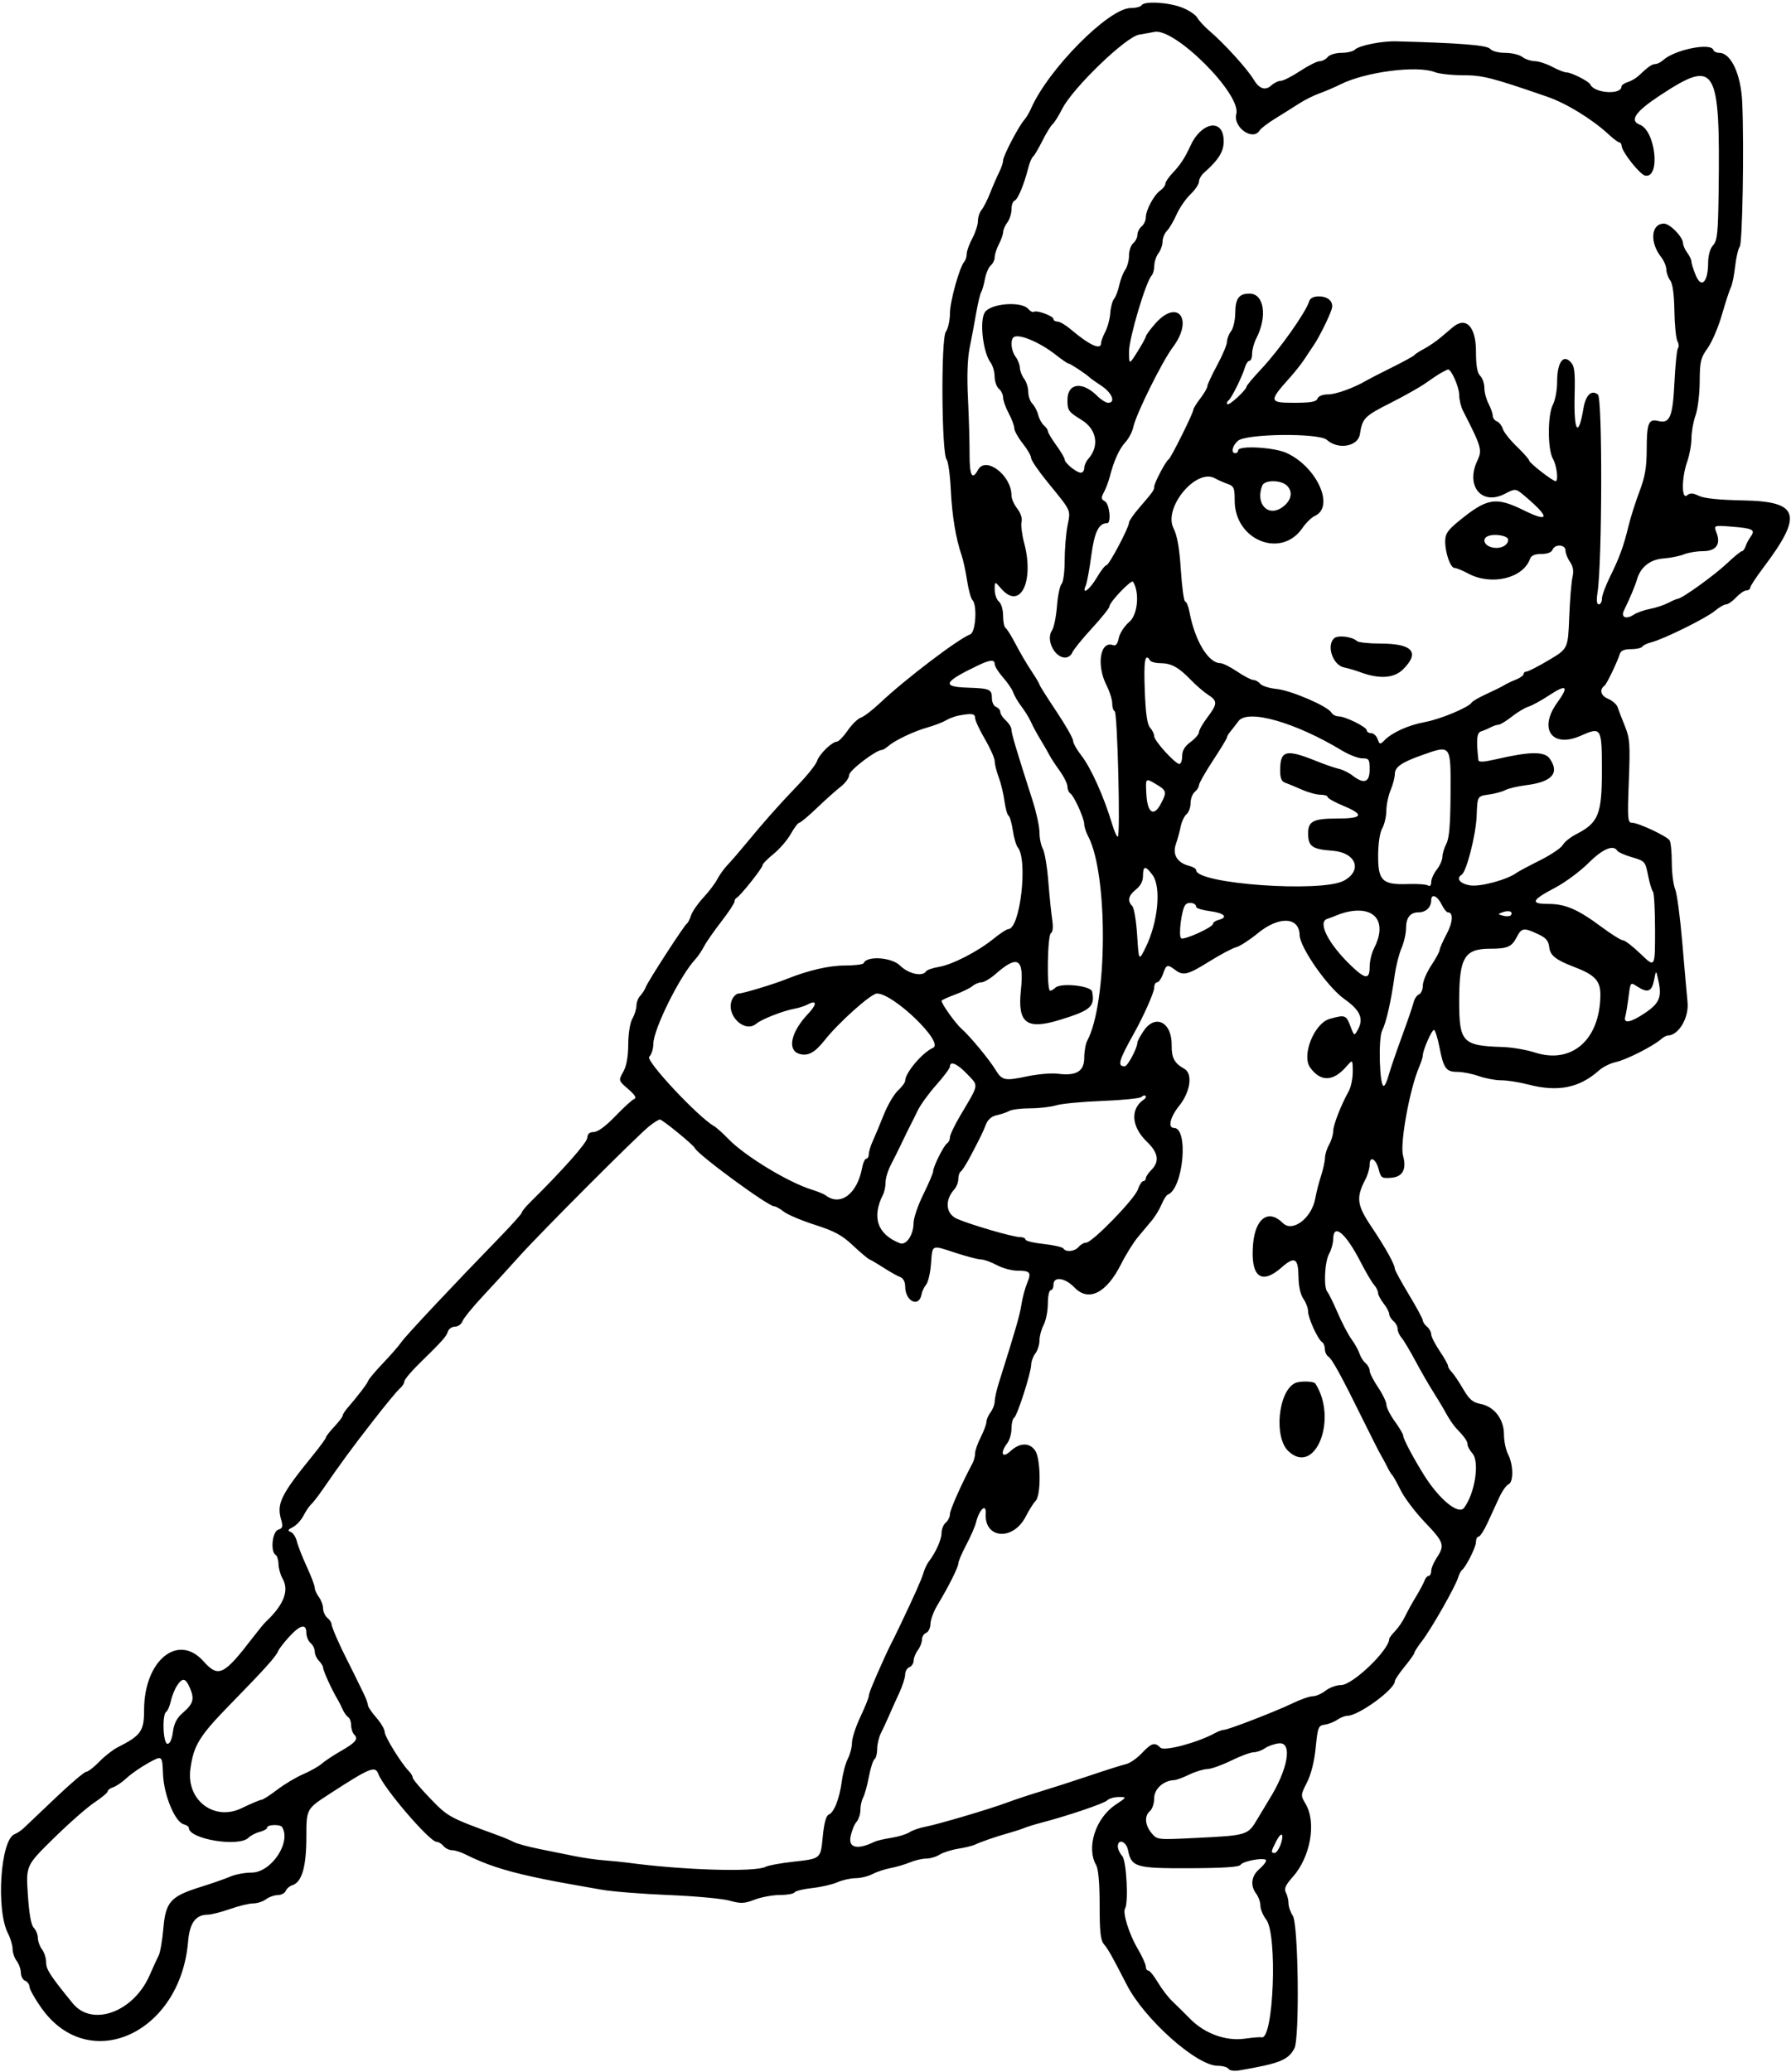 <svg
  width="640"
  height="740"
  viewBox="0 0 640 740"
  fill="none"
  xmlns="http://www.w3.org/2000/svg"
>
  <path
    fill-rule="evenodd"
    clip-rule="evenodd"
    fill="black"
    d="M422.336 2.678C424.753 3.611 427.228 5.246 427.836 6.312C428.443 7.377 430.289 9.4 431.939 10.807C437.388 15.451 445.723 24.603 448.004 28.444C449.941 31.707 452.131 32.461 454.206 30.582C455.244 29.643 456.806 28.874 457.677 28.874C458.549 28.874 461.652 27.299 464.575 25.374C467.498 23.449 470.631 21.874 471.539 21.874C472.446 21.874 473.749 21.199 474.434 20.374C475.128 19.538 477.307 18.874 479.355 18.874C481.378 18.874 483.551 18.356 484.184 17.723C485.655 16.251 493.753 14.625 498.931 14.762C521.781 15.366 531.4 16.136 532.489 17.449C533.168 18.267 535.453 18.874 537.857 18.874C540.16 18.874 542.916 19.535 543.984 20.342C545.051 21.15 547.057 21.825 548.44 21.842C549.823 21.86 552.633 22.774 554.685 23.874C556.738 24.974 559.056 25.874 559.838 25.874C561.531 25.874 567.776 29.043 568.264 30.149C569.666 33.33 579.421 33.992 579.421 30.906C579.421 30.413 580.434 29.698 581.671 29.317C582.907 28.937 584.686 27.894 585.622 27C588.866 23.901 590.34 22.874 591.548 22.874C592.215 22.874 593.472 22.234 594.34 21.451C598.451 17.746 611.336 15.131 612.232 17.819C612.425 18.399 613.376 18.874 614.344 18.874C618.566 18.874 622.129 26.548 622.572 36.591C623.262 52.24 622.663 86.871 621.682 88.115C621.136 88.808 620.397 91.977 620.04 95.158C619.683 98.339 618.993 101.714 618.508 102.658C618.023 103.602 616.593 107.974 615.332 112.374C614.07 116.774 611.774 122.15 610.228 124.321C607.719 127.844 607.412 129.134 607.373 136.321C607.349 140.75 606.681 146.174 605.888 148.374C605.097 150.574 604.441 154.23 604.433 156.498C604.425 158.767 603.743 162.536 602.918 164.874C600.889 170.625 600.842 178.597 602.846 176.934C603.954 176.014 604.907 176.057 607.095 177.123C608.948 178.025 614.378 178.58 622.915 178.739C642.977 179.113 644.403 183.815 630.173 202.684C627.556 206.154 625.415 209.417 625.415 209.934C625.415 210.451 624.818 210.874 624.089 210.874C623.36 210.874 621.707 211.999 620.416 213.374C619.124 214.749 617.505 215.874 616.818 215.874C616.131 215.874 614.297 216.937 612.744 218.237C609.654 220.82 594.47 228.321 590.119 229.413C588.625 229.788 587.154 230.496 586.852 230.985C586.549 231.474 584.739 231.874 582.83 231.874C580.4 231.874 579.194 232.399 578.809 233.624C577.913 236.478 574.137 244.333 573.401 244.874C571.422 246.329 571.966 248.466 574.599 249.582C576.168 250.247 577.713 251.597 578.032 252.582C578.351 253.568 579.513 256.585 580.615 259.288C582.414 263.704 582.559 265.703 582.049 279.038C581.531 292.616 581.628 293.875 583.201 293.884C585.487 293.897 595.672 298.675 596.631 300.184C597.048 300.838 597.395 304.382 597.404 308.059C597.412 311.736 597.947 316.011 598.595 317.559C599.242 319.107 600.38 327.574 601.125 336.374C601.869 345.174 602.727 354.904 603.031 357.996C603.573 363.521 599.824 369.85 595.998 369.869C595.491 369.872 594.366 370.491 593.498 371.246C590.612 373.753 580.971 378.617 577.421 379.356C575.496 379.757 572.797 381.09 571.422 382.319C564.375 388.619 556.725 390.145 546.086 387.374C542.919 386.549 538.607 385.874 536.503 385.874C534.399 385.874 530.765 385.199 528.427 384.374C526.089 383.549 522.713 382.874 520.925 382.874C516.743 382.874 515.88 381.718 514.393 374.124C513.72 370.687 512.826 367.874 512.407 367.874C511.604 367.874 508.43 375.152 508.43 376.993C508.43 377.586 507.822 379.49 507.078 381.223C503.739 389.004 500.195 408.5 501.353 412.713C502.704 417.634 501.291 420.337 497.185 420.682C493.795 420.966 493.456 420.746 492.68 417.75C491.673 413.867 489.435 412.691 489.426 416.041C489.422 417.324 488.764 419.631 487.963 421.166C484.514 427.782 484.832 430.375 490.049 438.149C495.098 445.672 498.431 451.655 498.431 453.197C498.431 453.691 500.681 457.821 503.43 462.374C506.18 466.927 508.43 471.097 508.43 471.64C508.43 472.184 509.105 473.189 509.929 473.874C510.754 474.559 511.429 475.786 511.429 476.601C511.429 477.417 512.779 480.084 514.429 482.529C516.079 484.974 517.429 487.37 517.429 487.853C517.429 488.336 518.02 489.326 518.743 490.053C519.467 490.779 521.301 493.498 522.82 496.093C525.026 499.862 526.271 500.942 529.01 501.455C533.933 502.379 537.426 506.894 537.426 512.336C537.426 514.706 538.098 517.934 538.92 519.51C540.827 523.166 540.893 529.481 539.032 530.195C538.266 530.489 536.747 532.675 535.657 535.052C534.567 537.429 532.689 541.511 531.482 544.124C530.274 546.737 528.868 548.874 528.357 548.874C527.845 548.874 527.427 549.748 527.427 550.817C527.427 552.628 523.835 559.754 522.357 560.874C521.995 561.149 521.385 562.374 521.004 563.597C519.975 566.894 511.475 581.827 508.242 586.018C506.695 588.022 505.43 589.971 505.43 590.35C505.43 590.728 503.855 592.959 501.93 595.309C500.006 597.658 498.431 600.005 498.431 600.524C498.431 603.43 485.442 612.874 481.444 612.874C480.583 612.874 478.978 613.505 477.877 614.275C476.778 615.046 474.765 615.834 473.406 616.025C471.096 616.351 470.883 616.889 470.158 624.214C469.67 629.152 468.519 633.753 467.049 636.644C464.748 641.172 464.741 641.279 466.56 644.361C470.469 650.988 468.3 663.291 461.966 670.411C459.338 673.365 458.775 674.638 459.498 675.991C460.014 676.954 460.436 678.688 460.436 679.843C460.436 680.999 461.131 683.005 461.979 684.302C463.97 687.34 464.452 728.105 462.539 731.679C460.311 735.845 457.241 737.066 442.806 739.531C441.036 739.833 439.38 739.589 438.997 738.97C438.625 738.367 436.881 737.874 435.122 737.874C427.62 737.874 408.964 721.263 402.65 708.963C397.457 698.846 395.98 696.218 394.529 694.517C393.271 693.043 392.944 690.15 392.944 680.517C392.944 672.634 392.505 667.608 391.694 666.19C388.116 659.937 391.471 649.446 398.574 644.674C402.744 641.874 402.744 641.874 399.793 641.874C398.171 641.874 396.3 642.418 395.635 643.083C394.521 644.197 381.463 648.615 371.947 651.097C369.747 651.671 367.047 652.509 365.947 652.96C364.848 653.411 362.373 654.215 360.448 654.746C356.181 655.925 350.49 657.881 348.412 658.884C347.565 659.293 344.865 659.951 342.412 660.346C339.959 660.742 336.954 661.698 335.736 662.47C334.518 663.242 332.367 663.874 330.955 663.874C329.543 663.874 326.94 664.478 325.171 665.217C323.401 665.956 320.285 666.873 318.245 667.254C316.207 667.636 313.282 668.604 311.746 669.405C310.211 670.206 307.508 670.864 305.739 670.868C303.97 670.871 301.046 671.526 299.24 672.324C297.434 673.121 293.377 674.053 290.223 674.394C287.069 674.735 284.231 675.432 283.915 675.944C283.599 676.455 281.244 676.874 278.682 676.874C276.122 676.874 272.074 677.619 269.69 678.53C265.926 679.968 264.733 680.014 260.658 678.881C258.074 678.162 248.312 677.266 238.963 676.889C229.614 676.511 218.816 675.651 214.966 674.976C199.04 672.185 196.685 671.744 190.469 670.393C179.985 668.114 173.405 665.922 166.141 662.29C164.585 661.511 162.502 660.874 161.514 660.874C160.526 660.874 159.158 660.199 158.473 659.374C157.788 658.549 156.674 657.874 155.997 657.874C153.516 657.874 137.089 638.727 135.19 633.624C134.073 630.621 132.248 631.37 117.728 640.789C109.48 646.14 109.479 646.14 109.479 656.106C109.479 666.784 107.883 672.294 104.476 673.375C103.48 673.691 102.412 674.608 102.104 675.412C101.795 676.216 100.517 676.888 99.262 676.906C98.008 676.923 96.107 677.598 95.04 678.406C93.972 679.213 91.933 679.874 90.506 679.874C89.08 679.874 85.353 680.774 82.223 681.874C79.094 682.974 75.51 683.884 74.259 683.896C69.892 683.939 67.769 686.847 67.206 693.553C64.451 726.383 31.774 741.17 14.815 717.26C12.52 714.023 10.607 710.635 10.566 709.731C10.525 708.827 9.817 707.829 8.992 707.512C8.167 707.196 7.478 705.91 7.46 704.655C7.443 703.401 6.768 701.5 5.96 700.433C5.154 699.365 4.493 697.43 4.493 696.133C4.493 694.836 3.762 692.361 2.869 690.634C-1.497 682.191 0.165 657.088 5.219 655.149C6.11 654.807 7.59 653.817 8.507 652.95C9.425 652.083 14.553 647.211 19.904 642.124C25.254 637.037 30.161 632.869 30.81 632.863C31.458 632.857 33.556 631.24 35.472 629.268C37.388 627.297 40.312 624.999 41.971 624.161C50.372 619.919 51.487 618.359 51.487 610.846C51.487 593.138 63.573 583.181 72.695 593.374C78.066 599.376 79.959 598.464 90.405 584.839C92.288 582.383 94.312 579.919 94.904 579.364C101.411 573.26 103.419 568.14 100.981 563.874C100.195 562.499 99.536 560.163 99.516 558.683C99.497 557.203 99.031 555.714 98.481 555.374C96.567 554.191 97.296 547.068 99.399 546.4C101.027 545.883 101.182 545.318 100.422 542.667C98.814 537.063 100.43 533.813 111.729 519.92C114.342 516.709 116.479 513.785 116.479 513.423C116.479 513.062 117.826 511.327 119.473 509.57C121.121 507.812 122.471 506.037 122.473 505.624C122.476 505.211 123.161 504.086 123.995 503.124C127.852 498.674 131.218 494.269 131.58 493.198C131.798 492.55 134.226 489.667 136.976 486.789C139.726 483.911 142.653 480.546 143.482 479.312C144.916 477.175 162.018 458.966 178.721 441.791C182.982 437.408 186.47 433.497 186.469 433.098C186.469 432.7 187.839 431.024 189.515 429.374C200.972 418.091 209.775 408.16 209.863 406.42C209.935 405.005 210.661 404.365 212.218 404.346C213.62 404.328 216.493 402.21 219.848 398.719C222.805 395.64 225.843 392.872 226.596 392.568C227.564 392.178 226.939 391.129 224.465 388.987C220.966 385.957 220.966 385.957 222.715 382.834C223.88 380.756 224.477 377.482 224.5 373.043C224.521 369.158 225.132 365.33 225.965 363.874C226.751 362.499 227.41 360.394 227.43 359.195C227.449 357.997 228.053 356.422 228.771 355.695C229.489 354.969 230.379 353.573 230.75 352.593C231.56 350.455 244.429 330.587 245.465 329.874C245.865 329.599 246.534 328.282 246.951 326.947C247.368 325.612 249.341 322.762 251.336 320.614C253.33 318.466 255.571 315.508 256.317 314.041C257.063 312.574 258.743 310.249 260.05 308.874C261.357 307.499 264.277 304.124 266.541 301.374C273.042 293.475 278.474 287.356 285.111 280.458C288.494 276.941 291.582 273.055 291.973 271.823C292.749 269.379 297.286 264.956 299.07 264.906C299.683 264.888 301.422 263.088 302.933 260.905C304.446 258.722 306.568 256.655 307.65 256.312C308.731 255.969 311.83 253.593 314.539 251.031C323.402 242.648 342.439 228.18 346.7 226.59C348.673 225.854 349.279 216.103 347.466 214.29C346.924 213.748 346.073 210.621 345.575 207.34C345.076 204.058 344.201 200.024 343.63 198.374C341.556 192.38 340.202 184.175 339.757 174.887C339.507 169.669 338.835 164.836 338.263 164.147C336.458 161.973 336.203 121.066 337.979 118.531C338.789 117.375 339.451 114.423 339.451 111.972C339.451 107.685 342.87 95.387 344.609 93.424C345.071 92.901 345.45 91.662 345.45 90.67C345.45 89.678 346.35 87.188 347.45 85.135C348.55 83.083 349.45 80.307 349.45 78.968C349.45 77.628 350.04 75.821 350.761 74.953C351.483 74.084 352.869 71.349 353.841 68.874C354.813 66.399 356.247 63.1 357.029 61.543C357.81 59.986 358.448 58.084 358.448 57.315C358.448 55.729 363.965 45.149 365.979 42.872C366.71 42.046 367.794 40.246 368.388 38.872C374.45 24.851 396.213 2.874 404.034 2.874C405.843 2.874 407.602 2.424 407.942 1.874C408.903 0.32 417.462 0.798 422.336 2.678ZM412.442 11.404C411.617 11.589 409.182 12.03 407.03 12.383C402.27 13.165 383.341 31.429 379.575 38.874C378.323 41.349 376.77 43.825 376.122 44.376C375.475 44.926 373.821 47.626 372.447 50.376C371.072 53.125 369.577 55.646 369.125 55.978C368.672 56.31 367.915 58.11 367.443 59.978C365.937 65.926 363.694 71.292 362.553 71.672C361.945 71.875 361.448 73.267 361.448 74.766C361.448 76.265 360.787 78.365 359.98 79.433C359.172 80.5 358.495 82.049 358.474 82.874C358.453 83.699 357.764 85.663 356.943 87.238C356.121 88.814 355.449 90.896 355.449 91.866C355.449 92.836 354.821 94.15 354.054 94.787C353.286 95.424 352.345 97.613 351.963 99.652C351.58 101.691 350.971 103.812 350.608 104.366C350.246 104.921 349.441 108.299 348.821 111.874C348.201 115.449 347.152 121.033 346.491 124.283C345.712 128.114 345.502 134.446 345.894 142.283C346.226 148.933 346.485 157.862 346.469 162.124C346.44 169.865 347.397 171.711 349.45 167.874C352.194 162.744 361.448 169.746 361.448 176.953C361.448 178.111 362.373 180.235 363.505 181.673C364.733 183.235 365.351 185.125 365.039 186.368C364.752 187.512 365.171 190.907 365.969 193.911C369.683 207.867 364.509 218.108 357.73 210.218C355.449 207.563 355.449 207.563 355.449 210.596C355.449 212.264 356.124 214.189 356.949 214.874C357.803 215.583 358.448 217.763 358.448 219.937C358.448 222.038 358.849 224.004 359.339 224.306C359.829 224.609 361.458 227.223 362.959 230.115C364.461 233.008 366.984 237.309 368.568 239.674C370.151 242.039 371.447 244.22 371.447 244.52C371.447 244.819 374.146 249.101 377.446 254.035C380.746 258.969 383.445 263.698 383.445 264.546C383.445 265.393 384.737 267.726 386.317 269.73C389.831 274.189 394.51 284.609 397.497 294.624C398.193 296.961 399.06 298.874 399.423 298.874C400.422 298.874 399.328 254.424 398.32 254.041C397.838 253.857 397.444 252.602 397.444 251.251C397.444 249.9 396.544 247.03 395.444 244.874C391.69 237.515 393.141 228.669 397.807 230.46C398.715 230.809 399.379 229.945 399.793 227.876C400.135 226.164 401.819 223.587 403.544 222.135C406.561 219.596 407.303 211.694 404.891 207.79C404.314 206.856 396.444 215.077 396.444 216.614C396.444 217.173 393.599 220.723 390.122 224.502C386.646 228.282 383.51 232.162 383.154 233.124C382.799 234.086 381.663 234.874 380.632 234.874C376.788 234.874 373.666 228.461 375.915 225.189C376.602 224.191 377.403 220.295 377.697 216.532C377.99 212.769 378.729 209.191 379.338 208.582C379.948 207.972 380.446 204.25 380.446 200.31C380.446 196.371 380.899 190.758 381.453 187.837C382.581 181.881 383.071 182.946 374.196 172.044C371.034 168.159 368.447 164.344 368.447 163.565C368.447 162.786 367.097 160.45 365.448 158.374C363.798 156.298 362.448 153.867 362.448 152.972C362.448 152.077 361.548 149.665 360.448 147.613C359.348 145.56 358.448 143.035 358.448 142C358.448 140.965 357.774 139.559 356.949 138.874C356.124 138.189 355.435 136.222 355.417 134.502C355.4 132.781 354.758 130.547 353.992 129.535C351.25 125.916 349.951 114.564 351.933 111.538C354.023 108.35 365.073 107.512 367.438 110.363C368.118 111.182 369.021 111.637 369.445 111.375C370.542 110.697 376.446 112.888 376.446 113.972C376.446 114.468 377.105 114.874 377.911 114.874C378.717 114.874 380.855 116.131 382.66 117.668C389.215 123.243 393.438 125.183 393.45 122.624C393.454 121.937 394.141 120.062 394.977 118.457C395.814 116.853 396.61 113.871 396.747 111.83C396.883 109.789 397.494 107.502 398.103 106.747C398.713 105.992 399.547 103.799 399.955 101.874C400.364 99.949 401.316 97.486 402.071 96.401C402.825 95.317 403.443 93.009 403.443 91.274C403.443 89.539 404.118 87.559 404.943 86.874C405.768 86.189 406.442 84.839 406.442 83.874C406.442 82.909 407.117 81.559 407.942 80.874C408.767 80.189 409.442 78.762 409.442 77.702C409.442 75.072 412.334 69.661 414.59 68.067C415.608 67.349 416.441 66.248 416.441 65.622C416.441 64.996 417.623 63.25 419.067 61.742C421.726 58.967 423.513 56.236 425.383 52.095C429.134 43.789 436.707 42.178 437.244 49.571C437.548 53.777 435.824 56.76 430.189 61.764C429.228 62.619 428.44 64.034 428.44 64.909C428.44 65.784 427.062 67.82 425.378 69.434C423.693 71.047 421.464 74.294 420.423 76.648C419.381 79.002 417.834 81.623 416.985 82.473C416.136 83.322 415.441 85.024 415.441 86.254C415.441 87.485 414.78 89.365 413.973 90.433C413.166 91.5 412.491 93.521 412.474 94.924C412.456 96.326 412.028 97.901 411.523 98.424C409.484 100.532 403.444 120.832 403.462 125.516C403.481 130.374 403.481 130.374 406.461 125.627C408.101 123.016 409.459 120.541 409.48 120.127C409.5 119.713 410.963 117.718 412.73 115.694C420.816 106.431 426.655 113.987 419.133 123.98C415.296 129.078 405.949 147.925 404.995 152.489C404.637 154.202 403.353 156.665 402.143 157.962C399.958 160.304 398.018 164.602 396.532 170.398C396.106 172.06 395.185 174.489 394.487 175.794C393.409 177.808 393.461 178.304 394.83 179.07C396.486 179.997 397.195 186.874 395.635 186.874C392.62 186.874 391.095 189.989 389.96 198.467C389.305 203.366 388.422 208.162 387.999 209.124C386.387 212.796 389.359 210.697 391.891 206.374C393.342 203.899 394.916 201.874 395.39 201.874C396.314 201.874 403.443 188.412 403.443 186.666C403.443 186.089 405.041 183.762 406.992 181.495C412.075 175.595 412.442 175.081 412.442 173.864C412.442 172.524 416.681 164.493 417.614 164.066C418.37 163.721 426.44 147.49 426.44 146.316C426.44 145.902 427.565 144.088 428.94 142.285C430.314 140.482 431.439 138.539 431.439 137.966C431.439 137.393 433.014 134.007 434.939 130.442C436.864 126.877 438.438 123.126 438.438 122.108C438.438 121.09 439.099 119.383 439.906 118.315C440.714 117.248 441.389 114.327 441.406 111.824C441.443 106.608 442.717 104.874 446.515 104.874C451.758 104.874 452.965 113.085 448.882 120.981C448.087 122.517 447.437 124.922 447.437 126.324C447.437 127.727 447.017 128.874 446.504 128.874C445.991 128.874 445.271 129.886 444.902 131.124C443.857 134.628 440.047 142.297 438.968 143.07C438.433 143.452 438.266 144.035 438.595 144.364C439.209 144.978 445.42 139.262 445.46 138.047C445.472 137.677 447.851 134.847 450.748 131.758C457.231 124.846 466.6 111.611 467.831 107.624C468.184 106.482 469.383 105.874 471.28 105.874C474.729 105.874 476.714 107.885 475.843 110.497C474.857 113.456 471.553 120.125 469.661 122.975C468.712 124.405 467.067 126.88 466.007 128.475C464.946 130.069 462.664 132.949 460.936 134.874C453.358 143.313 453.443 143.874 462.305 143.874C468.419 143.874 470.351 143.533 470.796 142.374C471.142 141.471 472.651 140.874 474.587 140.874C477.417 140.874 484.012 138.475 488.432 135.838C489.257 135.346 493.307 133.269 497.431 131.223C501.556 129.177 505.155 127.199 505.43 126.828C505.705 126.457 507.28 125.442 508.93 124.572C510.579 123.702 513.279 121.849 514.929 120.452C516.579 119.056 518.472 117.454 519.136 116.894C523.842 112.92 527.427 116.643 527.427 125.503C527.427 130.595 527.87 133.174 528.927 134.231C529.752 135.056 530.43 137.001 530.433 138.553C530.437 140.104 531.112 142.663 531.933 144.238C532.755 145.814 533.427 147.74 533.427 148.52C533.427 149.299 534.084 150.189 534.888 150.498C535.692 150.806 536.656 152.03 537.031 153.216C537.405 154.403 539.673 157.256 542.068 159.556C544.464 161.855 546.443 164.105 546.464 164.556C546.503 165.376 554.865 171.874 555.882 171.874C556.978 171.874 556.31 166.299 554.924 163.874C552.984 160.481 552.988 148.233 554.93 144.51C555.752 142.934 556.424 139.308 556.424 136.451C556.424 129.676 558.45 126.529 561.112 129.171C562.665 130.713 562.888 132.45 562.675 141.363C562.363 154.418 564.019 156.684 565.862 145.724C566.644 141.069 568.776 139.093 571.013 140.949C572.655 142.312 572.534 200.79 570.866 211.624C570.43 214.455 570.581 215.874 571.317 215.874C571.925 215.874 572.422 214.981 572.422 213.889C572.422 212.797 573.701 209.309 575.266 206.139C578.714 199.151 580.196 195.096 581.94 187.874C582.671 184.849 584.428 179.316 585.844 175.579C587.842 170.308 588.423 166.942 588.435 160.579C588.453 151.09 589.099 149.504 592.588 150.38C596.721 151.418 597.748 148.924 598.363 136.368C598.668 130.135 599.24 124.715 599.633 124.323C600.026 123.932 599.927 122.825 599.413 121.865C598.899 120.905 598.413 116.029 598.334 111.031C598.24 105.137 597.713 101.315 596.836 100.158C596.092 99.177 595.468 97.422 595.451 96.259C595.433 95.096 594.578 93.071 593.549 91.759C589.421 86.491 589.999 79.874 594.589 79.874C596.746 79.874 601.321 84.563 601.418 86.874C601.453 87.699 602.142 89.248 602.95 90.315C603.757 91.383 604.418 92.79 604.418 93.443C604.418 94.096 605.12 96.309 605.977 98.362C607.987 103.174 610.336 100.825 610.385 93.953C610.405 91.182 611.07 88.81 612.167 87.598C613.669 85.937 613.947 83.246 614.136 68.519C614.712 23.486 613.182 20.949 593.303 34.004C584.41 39.843 582.16 43.07 585.963 44.529C591.635 46.706 593.44 63.8 587.884 62.722C586.001 62.357 579.602 54.28 579.487 52.124C579.451 51.437 579.084 50.872 578.671 50.869C578.258 50.867 576.571 49.613 574.921 48.084C568.995 42.589 559.797 36.935 552.924 34.561C533.05 27.697 529.818 26.874 522.725 26.874C518.783 26.874 514.292 26.377 512.744 25.77C506.401 23.281 487.96 25.661 479.03 30.121C476.885 31.193 473.5 32.645 471.51 33.347C469.521 34.049 466.233 35.693 464.204 36.999C462.175 38.305 458.361 40.701 455.726 42.322C453.093 43.944 450.577 45.856 450.137 46.572C447.706 50.53 440.528 45.463 441.78 40.673C443.623 33.628 419.711 9.774 412.442 11.404ZM362.115 120.541C360.958 121.697 361.39 125.416 362.916 127.433C363.724 128.5 364.413 130.274 364.448 131.374C364.483 132.474 365.172 134.248 365.979 135.315C366.786 136.383 367.447 138.488 367.447 139.994C367.447 141.499 368.1 143.384 368.898 144.182C369.695 144.98 370.64 146.793 370.996 148.212C371.352 149.631 372.274 151.316 373.045 151.955C373.816 152.595 374.446 153.518 374.446 154.005C374.446 154.493 375.796 156.755 377.446 159.033C379.096 161.31 380.446 163.597 380.446 164.114C380.446 165.367 384.619 168.799 386.195 168.841C386.883 168.859 387.445 168.122 387.445 167.203C387.445 166.284 388.08 164.821 388.856 163.953C392.947 159.375 391.944 153.353 386.537 150.026C381.771 147.093 381.446 146.633 381.446 142.852C381.446 136.814 386.758 136.096 392.076 141.415C393.428 142.767 395.189 143.874 395.989 143.874C398.761 143.874 397.412 140.362 393.687 137.883C391.628 136.513 389.719 135.163 389.445 134.883C388.326 133.744 382.481 129.874 381.88 129.874C381.525 129.874 379.527 128.523 377.442 126.871C371.468 122.138 363.718 118.938 362.115 120.541ZM514.908 133.222C513.797 133.856 511.328 135.493 509.423 136.86C507.517 138.228 501.939 141.378 497.029 143.86C487.499 148.678 486.868 149.32 485.94 155.124C485.239 159.524 478.144 160.727 474.152 157.124C471.341 154.587 445.194 154.88 442.32 157.48C440.306 159.303 439.79 161.874 441.438 161.874C441.988 161.874 442.438 161.424 442.438 160.874C442.438 159.045 455.22 159.725 459.741 161.794C470.654 166.788 477.064 181.093 469.822 184.296C468.676 184.803 466.695 186.739 465.421 188.599C457.827 199.683 441.207 192.974 441.207 178.825C441.207 174.231 440.952 173.646 438.573 172.805C437.125 172.292 435.158 171.423 434.203 170.874C427.528 167.031 415.597 181.339 419.347 188.69C420.679 191.301 421.458 195.741 421.969 203.639C422.37 209.818 423.069 214.874 423.523 214.874C423.978 214.874 424.664 216.55 425.048 218.597C426.981 228.9 431.802 236.874 436.1 236.874C436.952 236.874 439.648 238.224 442.093 239.874C444.538 241.524 447.135 242.874 447.865 242.874C448.595 242.874 449.705 243.493 450.333 244.249C450.96 245.005 453.603 245.835 456.204 246.093C461.31 246.601 474.428 252.245 475.734 254.496C476.174 255.254 477.326 255.874 478.295 255.874C480.718 255.874 488.432 259.697 488.432 260.897C488.432 261.435 489.122 261.874 489.964 261.874C490.807 261.874 491.848 262.825 492.279 263.988C493.025 266.006 493.141 266.022 494.82 264.343C497.615 261.547 503.331 258.994 509.24 257.901C514.706 256.891 524.817 252.671 525.875 250.959C526.185 250.457 528.573 249.076 531.183 247.89C533.791 246.703 536.601 245.308 537.426 244.789C538.251 244.27 540.163 243.358 541.675 242.762C543.188 242.166 544.425 241.272 544.425 240.776C544.425 240.28 544.909 239.874 545.5 239.874C546.092 239.874 549.664 238.039 553.44 235.795C560.305 231.716 560.305 231.716 560.744 220.545C560.986 214.401 561.509 207.942 561.907 206.191C562.418 203.941 562.16 202.337 561.027 200.719C560.145 199.459 559.423 197.629 559.423 196.651C559.423 194.449 555.612 194.22 554.786 196.374C554.429 197.303 552.907 197.874 550.786 197.874C548.428 197.874 547.169 198.419 546.743 199.624C544.28 206.583 532.922 209.287 524.689 204.874C522.637 203.774 520.432 202.874 519.791 202.874C518.306 202.874 516.429 197.552 516.429 193.345C516.429 190.708 517.294 189.406 521.137 186.257C531.413 177.835 534.441 177.319 544.51 182.28C553.924 186.918 553.928 184.778 544.522 176.889C541.647 174.478 541.445 174.462 537.79 176.368C529.485 180.7 523.604 173.628 527.93 164.51C529.72 160.736 529.406 159.649 522.787 146.72C522.04 145.26 521.428 142.709 521.428 141.051C521.428 138.258 518.567 131.769 517.429 131.978C517.154 132.029 516.02 132.588 514.908 133.222ZM451.044 173.456C448.511 180.056 453.202 184.925 458.381 181.073C461.483 178.767 462.106 175.688 459.918 173.499C457.795 171.376 451.853 171.347 451.044 173.456ZM613.389 190.3C614.986 194.503 613.204 196.874 608.447 196.874C606.302 196.874 603.281 197.386 601.733 198.011C600.185 198.636 596.925 199.292 594.487 199.468C589.69 199.814 586.234 202.531 584.975 206.947C584.345 209.157 582.443 213.678 580.294 218.078C579.122 220.478 581.053 221.343 583.714 219.611C584.927 218.822 587.588 217.866 589.628 217.487C591.666 217.109 594.591 216.144 596.127 215.343C597.662 214.542 599.204 213.884 599.554 213.88C600.964 213.867 612.596 205.507 617.016 201.331C619.611 198.88 622.059 196.874 622.457 196.874C622.856 196.874 623.446 196.086 623.769 195.124C624.093 194.162 624.917 192.608 625.601 191.672C627.371 189.25 626.378 188.721 618.944 188.124C612.361 187.596 612.361 187.596 613.389 190.3ZM531.677 191.513C529.492 192.435 530.329 194.811 533.082 195.502C536.039 196.245 538.926 194.893 538.926 192.765C538.926 191.345 534.063 190.506 531.677 191.513ZM484.883 228.979C485.405 229.471 489.147 229.874 493.198 229.874C504.739 229.874 507.501 232.957 501.413 239.046C498.152 242.307 492.877 242.65 485.932 240.053C484.283 239.436 481.773 238.704 480.354 238.426C476.361 237.645 473.922 230.786 476.663 228.045C477.951 226.756 483.149 227.347 484.883 228.979ZM409.073 246.589C409.392 254.948 409.939 258.766 410.981 259.917C411.785 260.805 412.442 262.173 412.442 262.958C412.442 264.606 419.944 272.874 421.439 272.874C421.989 272.874 422.44 271.609 422.44 270.062C422.44 268.097 423.344 266.582 425.44 265.032C427.09 263.812 428.44 262.233 428.44 261.522C428.44 260.812 429.776 258.463 431.411 256.302C435.104 251.421 435.14 250.37 431.689 248.156C430.176 247.186 427.365 244.758 425.44 242.762C421.158 238.32 418.487 236.874 414.566 236.874C412.913 236.874 411.282 236.424 410.942 235.874C409.184 233.029 408.668 235.988 409.073 246.589ZM349.45 237.698C337.236 243.547 336.366 245.304 345.529 245.612C353.789 245.889 354.449 246.174 354.449 249.464C354.449 250.824 355.124 252.196 355.949 252.512C356.774 252.829 357.449 253.645 357.449 254.326C357.449 255.007 358.348 256.379 359.448 257.374C360.548 258.369 361.448 259.852 361.448 260.669C361.448 262.061 363.088 267.558 369.002 285.995C370.347 290.187 371.447 295.279 371.447 297.311C371.447 299.343 371.99 301.988 372.654 303.19C373.319 304.391 374.198 309.649 374.611 314.874C375.024 320.099 375.647 326.234 375.997 328.507C376.395 331.087 376.223 332.894 375.54 333.316C374.273 334.099 373.99 353.874 375.246 353.874C375.686 353.874 376.52 353.4 377.1 352.82C378.983 350.937 389.869 352.08 390.273 354.203C391.296 359.576 389.79 360.894 378.758 364.281C366.811 367.949 363.575 365.503 364.805 353.737C365.999 342.302 363.774 340.869 355.756 347.909C353.899 349.54 351.643 350.874 350.743 350.874C349.844 350.874 348.397 351.473 347.529 352.205C346.66 352.936 343.812 354.324 341.201 355.287C338.589 356.251 336.451 357.236 336.451 357.477C336.451 358.588 341.458 365.592 343.579 367.447C346.567 370.06 353.394 378.295 355.705 382.072C358.087 385.967 358.979 386.156 367.007 384.466C370.839 383.66 375.767 383.236 377.96 383.522C384.604 384.392 387.445 382.688 387.445 377.833C387.445 375.583 387.927 372.843 388.515 371.743C395.807 358.117 396.016 312.268 388.849 298.72C388.077 297.26 387.445 295.323 387.445 294.415C387.445 292.31 383.77 284.193 382.448 283.376C381.896 283.035 381.446 281.95 381.446 280.965C381.446 279.98 380.182 277.419 378.637 275.274C377.092 273.129 375.495 270.699 375.089 269.874C374.683 269.049 373.259 266.574 371.923 264.374C370.587 262.174 369.003 259.251 368.402 257.878C367.801 256.506 366.28 254.031 365.023 252.378C363.765 250.726 362.442 248.474 362.082 247.374C361.723 246.274 360.083 243.851 358.438 241.988C356.795 240.126 355.449 237.989 355.449 237.238C355.449 235.485 353.809 235.611 349.45 237.698ZM553.699 248.285C550.83 250.175 547.457 252.026 546.204 252.399C544.951 252.772 542.264 254.381 540.235 255.975C538.204 257.57 536.061 258.874 535.471 258.874C534.881 258.874 533.618 259.291 532.663 259.801C531.708 260.311 530.178 260.957 529.263 261.236C527.711 261.711 527.47 264.275 528.298 271.5C528.39 272.305 530.207 272.215 534.676 271.181C546.758 268.388 551.933 268.335 553.79 270.986C557.403 276.144 554.623 279.288 545.425 280.448C542.4 280.83 539.026 281.62 537.926 282.203C536.826 282.787 534.126 283.514 531.927 283.819C527.927 284.374 527.927 284.374 527.671 291.374C527.424 298.159 524.056 311.368 522.295 312.456C520.18 313.763 521.708 315.663 525.343 316.244C529.002 316.83 538.691 314.197 542.007 311.717C542.603 311.271 546.316 309.293 550.259 307.32C554.202 305.347 557.892 302.866 558.459 301.807C559.026 300.747 561.199 299.009 563.288 297.943C571.176 293.918 572.422 290.844 572.422 275.409C572.422 259.8 572.258 259.526 564.869 262.795C554.589 267.343 549.657 260.376 556.483 250.951C560.721 245.099 559.831 244.246 553.699 248.285ZM342.523 255.603C341.19 255.854 339.165 256.622 338.024 257.309C336.884 257.996 333.926 259.129 331.452 259.828C326.544 261.213 319.869 264.387 317.375 266.523C316.507 267.266 315.503 267.874 315.145 267.874C313.036 267.874 303.455 275.184 303.455 276.792C303.455 277.813 302.086 279.712 300.414 281.011C298.74 282.311 294.905 285.737 291.892 288.624C288.877 291.511 286.054 293.874 285.619 293.874C285.183 293.874 283.813 295.678 282.574 297.882C281.335 300.086 278.552 303.311 276.391 305.049C274.228 306.787 272.459 308.615 272.459 309.112C272.459 310.097 264.427 320.166 263.21 320.707C262.797 320.891 262.46 321.505 262.46 322.073C262.46 322.642 260.323 325.867 257.709 329.24C255.096 332.614 252.325 336.604 251.55 338.107C250.776 339.61 249.401 341.635 248.496 342.607C242.967 348.544 233.464 367.681 233.464 372.881C233.464 374.606 232.802 376.679 231.993 377.488C230.613 378.868 249.472 399.018 255.152 402.231C255.985 402.703 258.308 404.783 260.314 406.855C266.163 412.896 281.554 422.257 289.957 424.884C292.157 425.572 294.406 426.484 294.956 426.911C300.251 431.022 306.304 426.526 308.057 417.18C308.398 415.362 309.078 413.874 309.566 413.874C310.054 413.874 310.454 413.155 310.454 412.275C310.454 411.396 311.103 409.258 311.896 407.525C312.688 405.792 314.452 401.574 315.814 398.152C317.177 394.729 319.452 390.853 320.872 389.537C322.291 388.221 323.453 386.654 323.453 386.054C323.453 383.213 329.631 375.91 333.427 374.266C337.536 372.486 319.326 354.874 313.376 354.874C311.272 354.874 299.639 365.263 294.665 371.583C291.163 376.035 288.626 377.38 285.565 376.408C281.216 375.028 282.661 368.558 288.751 362.139C291.983 358.732 291.956 357.001 288.697 358.745C287.635 359.314 285.536 360.002 284.031 360.275C279.855 361.032 272.165 364.038 270.249 365.662C266.144 369.142 259.421 362.74 261.482 357.315C261.993 355.972 263.125 354.874 263.998 354.874C265.479 354.874 276.459 351.554 280.958 349.747C288.756 346.613 296.21 344.874 301.841 344.874C305.387 344.874 308.438 344.494 308.622 344.028C309.689 341.321 318.641 341.909 321.614 344.882C324.569 347.836 329.653 348.975 330.898 346.961C331.209 346.459 333.276 345.742 335.491 345.367C340.36 344.545 349.429 339.872 355.117 335.256C357.41 333.396 359.739 331.874 360.294 331.874C364.548 331.874 367.401 307.165 363.671 302.632C363.101 301.94 362.316 299.231 361.926 296.612C361.536 293.992 360.845 291.619 360.39 291.338C359.936 291.057 359.278 288.7 358.93 286.101C358.581 283.501 357.656 279.677 356.873 277.604C356.09 275.53 355.449 272.967 355.449 271.907C355.449 270.848 353.874 267.294 351.949 264.009C350.024 260.725 348.45 257.326 348.45 256.456C348.45 254.883 347.26 254.712 342.523 255.603ZM442.557 257.579C441.403 259.116 440.005 260.918 439.449 261.582C438.893 262.246 438.438 263.073 438.438 263.419C438.438 263.766 436.189 267.476 433.439 271.665C430.689 275.854 428.44 279.81 428.44 280.455C428.44 281.101 427.765 282.189 426.94 282.874C426.115 283.559 425.44 285.359 425.44 286.874C425.44 288.389 424.794 290.165 424.004 290.821C423.215 291.476 422.278 293.444 421.922 295.193C421.568 296.943 420.779 299.82 420.171 301.588C418.894 305.299 420.733 308.228 425.014 309.303C426.348 309.638 427.44 310.316 427.44 310.81C427.44 315.723 472.264 318.913 480.238 314.567C487.002 310.88 484.558 304.494 476.146 303.874C468.851 303.336 467.477 302.361 467.45 297.695C467.425 293.34 469.298 292.374 477.756 292.375C487.065 292.377 487.713 291.011 479.933 287.786C476.909 286.532 474.434 285.139 474.434 284.69C474.434 284.241 473.284 283.874 471.879 283.874C470.474 283.874 467.437 283.04 465.13 282.021C462.823 281.002 460.148 279.892 459.186 279.553C457.932 279.111 457.44 277.865 457.451 275.155C457.48 267.975 459.502 267.462 470.434 271.861C473.459 273.078 477.059 274.321 478.433 274.623C479.808 274.924 482.006 276.004 483.318 277.023C487.409 280.199 489.432 279.489 489.432 274.874C489.432 271.218 489.205 270.874 486.793 270.874C485.342 270.874 482.079 269.619 479.544 268.086C462.829 257.977 445.872 253.16 442.557 257.579ZM507.864 269.824C500.798 272.339 498.431 274.013 498.431 276.492C498.431 277.668 497.756 280.245 496.931 282.22C496.106 284.194 495.415 287.512 495.396 289.592C495.376 291.672 494.717 294.499 493.931 295.874C493.068 297.386 492.489 301.231 492.467 305.601C492.423 314.614 493.991 316.103 503.179 315.771C506.44 315.654 509.631 315.88 510.268 316.275C510.996 316.724 511.429 316.274 511.429 315.068C511.429 314.01 512.329 312 513.429 310.601C514.529 309.203 515.429 307.168 515.429 306.081C515.429 304.993 516.069 302.87 516.85 301.363C517.887 299.363 518.29 294.47 518.342 283.248C518.422 265.745 518.617 265.995 507.864 269.824ZM409.642 283.619C410 290.462 412.317 291.951 414.883 286.986C417.044 282.808 416.914 282.35 412.892 279.977C409.342 277.883 409.342 277.883 409.642 283.619ZM567.554 308.33C564.603 311.278 559.224 315.244 555.602 317.144C547.252 321.523 546.711 322.874 553.307 322.874C559.388 322.874 563.84 324.803 572.321 331.113C575.84 333.732 579.285 335.874 579.976 335.874C580.668 335.874 583.525 338.083 586.326 340.784C591.419 345.693 591.419 345.693 591.419 332.45C591.419 325.167 591.082 318.876 590.669 318.472C590.256 318.067 589.469 315.451 588.918 312.659C587.943 307.719 587.79 307.546 583.217 306.212C580.634 305.459 578.246 304.399 577.911 303.858C576.5 301.575 572.657 303.235 567.554 308.33ZM408.442 312.801C408.442 314.733 407.592 316.398 405.942 317.695C403.228 319.831 402.782 321.813 404.606 323.637C405.246 324.277 406.033 328.979 406.355 334.087C406.942 343.374 406.942 343.374 409.403 338.374C413.817 329.402 415.018 316.895 411.878 312.59C409.361 309.14 408.442 309.197 408.442 312.801ZM511.429 321.591C511.429 324.071 509.536 325.874 506.93 325.874C503.923 325.874 502.43 327.776 502.43 331.606C502.43 333.439 501.707 336.611 500.823 338.656C499.939 340.701 498.838 345.074 498.377 348.374C497.073 357.703 495.391 365.115 493.895 368.121C492.467 370.992 492.948 387.874 494.458 387.874C494.859 387.874 495.647 386.187 496.208 384.124C496.769 382.062 498.883 375.874 500.905 370.374C502.925 364.874 504.83 359.325 505.137 358.042C505.444 356.759 506.31 355.474 507.062 355.185C507.815 354.896 508.432 353.471 508.434 352.017C508.437 350.563 509.784 347.349 511.429 344.874C513.074 342.399 514.422 339.92 514.425 339.366C514.427 338.812 515.55 336.252 516.921 333.677C519.214 329.368 519.418 325.874 517.377 325.874C516.915 325.874 515.951 324.67 515.234 323.198C513.643 319.936 511.429 319 511.429 321.591ZM423.577 323.208C422.199 324.87 421.007 334.488 422.095 335.161C423.211 335.85 433.439 331.197 433.439 330C433.439 329.509 434.339 328.872 435.439 328.584C439.006 327.651 437.559 326.148 432.439 325.468C429.689 325.104 427.44 324.419 427.44 323.947C427.44 322.47 424.635 321.934 423.577 323.208ZM482.433 325.529C481.058 325.765 479.033 326.348 477.933 326.825C476.834 327.302 475.197 327.925 474.295 328.209C470.676 329.35 474.713 337.225 482.933 345.061C487.96 349.855 489.432 349.914 489.432 345.324C489.432 343.372 490.13 340.425 490.983 338.776C495.626 329.794 491.835 323.919 482.433 325.529ZM536.98 325.831C535.128 326.504 535.14 326.566 537.229 327.112C538.436 327.428 539.657 327.31 539.941 326.849C540.728 325.577 539.162 325.039 536.98 325.831ZM449.52 333.306C446.549 335.743 443.048 338.006 441.739 338.335C440.43 338.663 436.127 340.944 432.175 343.403C424.378 348.256 422.828 348.635 419.882 346.406C417.162 344.349 416.773 344.482 415.591 347.874C415.016 349.524 414.072 350.874 413.494 350.874C412.915 350.874 412.442 351.743 412.442 352.806C412.442 354.411 408.753 362.752 405.337 368.874C399.714 378.946 399.165 380.874 401.917 380.874C402.966 380.874 406.442 374.324 406.442 372.35C406.442 371.881 407.455 370.01 408.692 368.193C412.884 362.034 418.815 365.121 418.689 373.396C418.622 377.855 419.663 379.78 423.217 381.769C426.301 383.495 425.39 389.998 421.367 394.994C418.154 398.982 417.226 402.874 419.489 402.874C424.845 402.874 422.84 424.6 417.288 426.716C416.795 426.904 415.796 428.479 415.068 430.216C414.341 431.953 412.803 434.499 411.65 435.874C410.496 437.249 408.237 439.949 406.628 441.874C405.02 443.799 402.298 448.169 400.579 451.584C395.376 461.928 388.971 465.12 383.945 459.874C380.576 456.357 376.446 455.806 376.446 458.874C376.446 459.974 375.996 460.874 375.446 460.874C374.896 460.874 374.443 463.011 374.44 465.624C374.436 468.237 373.762 471.663 372.941 473.238C372.119 474.814 371.447 477.315 371.447 478.797C371.447 480.279 370.786 482.365 369.979 483.433C369.171 484.5 368.496 486.314 368.479 487.463C368.434 490.416 363.515 505.715 362.386 506.413C361.87 506.731 361.448 508.454 361.448 510.242C361.448 512.029 360.787 514.365 359.98 515.433C357.262 519.027 358.07 521.129 361.094 518.326C364.385 515.276 367.852 515.186 369.89 518.097C371.937 521.019 372.063 534.115 370.063 536.115C369.302 536.877 367.725 539.369 366.56 541.653C362.049 550.498 351.664 549.709 352.23 540.565C352.466 536.757 349.887 539.214 348.757 543.874C348.424 545.249 346.868 548.8 345.301 551.765C343.733 554.73 342.45 557.73 342.45 558.433C342.45 559.786 338.969 566.725 334.953 573.374C333.626 575.574 332.519 578.563 332.495 580.017C332.472 581.471 331.777 582.919 330.952 583.236C330.127 583.552 329.452 584.639 329.452 585.651C329.452 586.664 328.791 588.365 327.984 589.433C327.176 590.5 326.501 592.176 326.484 593.155C326.466 594.135 325.777 595.196 324.953 595.512C324.128 595.829 323.453 597.003 323.453 598.121C323.453 599.24 322.489 602.229 321.311 604.764C320.133 607.3 318.489 610.949 317.659 612.874C316.83 614.799 315.544 617.568 314.802 619.028C314.061 620.488 313.454 623.049 313.454 624.719C313.454 626.389 313.034 628.015 312.521 628.332C312.008 628.649 311.093 631.489 310.487 634.641C309.883 637.794 308.952 641.155 308.421 642.11C307.89 643.065 307.455 645.055 307.455 646.532C307.455 648.008 306.818 649.927 306.04 650.795C305.261 651.664 304.305 654.092 303.915 656.193C303.191 660.096 306.549 660.759 312.454 657.879C313.279 657.477 315.979 656.839 318.453 656.461C320.928 656.082 323.853 655.193 324.953 654.484C326.052 653.775 328.527 652.901 330.452 652.542C335.039 651.687 353.588 646.207 359.948 643.829C362.698 642.8 368.097 641.011 371.947 639.852C375.796 638.693 383.67 636.153 389.445 634.207C395.219 632.261 401.053 630.419 402.409 630.114C403.765 629.808 406.293 628.054 408.026 626.216C411.5 622.533 412.626 622.201 414.676 624.252C416.053 625.629 427.88 622.475 434.123 619.066C435.325 618.411 436.79 617.874 437.38 617.874C438.886 617.874 455.909 611.286 462.035 608.333C464.84 606.98 468.042 605.874 469.15 605.874C470.257 605.874 472.308 604.974 473.707 603.874C475.105 602.774 477.605 601.874 479.264 601.874C483.377 601.874 496.431 589.327 496.431 585.375C496.431 585.053 497.384 583.797 498.549 582.582C499.713 581.368 501.306 579.024 502.089 577.374C502.871 575.724 504.607 572.574 505.947 570.374C507.286 568.174 508.67 565.586 509.023 564.624C509.375 563.662 510.06 562.874 510.546 562.874C511.031 562.874 511.432 562.086 511.436 561.124C511.439 560.162 512.336 558.024 513.429 556.374C516.368 551.937 516.019 550.899 509.18 543.741C505.743 540.144 501.841 534.99 500.512 532.288C499.181 529.585 497.822 527.149 497.491 526.874C497.161 526.599 496.34 525.249 495.668 523.874C494.996 522.499 494.028 520.699 493.52 519.874C493.01 519.049 490.265 513.649 487.419 507.874C479.365 491.527 476.04 485.442 474.684 484.574C473.997 484.134 473.434 482.924 473.434 481.883C473.434 480.843 472.981 479.712 472.427 479.369C470.914 478.435 467.435 470.795 467.435 468.409C467.435 467.259 466.678 465.239 465.753 463.918C464.703 462.419 464.046 459.456 464.003 456.029C463.92 449.31 462.624 448.623 457.884 452.785C450.637 459.149 446.802 455.994 447.768 444.461C448.553 435.098 453.291 431.728 458.436 436.874C461.892 440.331 468.804 435.031 470.017 427.992C470.361 426.002 471.27 422.446 472.038 420.089C472.806 417.732 473.45 414.807 473.469 413.589C473.489 412.371 474.148 410.249 474.934 408.874C475.72 407.499 476.379 405.337 476.399 404.069C476.433 401.807 479.092 394.964 481.974 389.72C482.777 388.26 483.417 385.11 483.397 382.72C483.361 378.374 483.361 378.374 481.147 380.922C476.424 386.359 471.976 386.515 468.2 381.374C465 377.018 469.623 365.471 475.185 363.926C480.674 362.402 481.03 362.527 482.55 366.521C483.938 370.168 483.938 370.168 485.313 367.598C487.353 363.785 485.992 360.793 480.434 356.874C474.428 352.639 464.493 338.442 464.403 333.967C464.274 327.474 457.022 327.152 449.52 333.306ZM541.988 334.753C540.193 338.225 538.703 338.874 532.525 338.874C523.279 338.874 521.428 342.003 521.428 357.633C521.428 372.29 522.623 373.549 536.926 373.976C540.226 374.074 545.431 374.962 548.493 375.95C561.694 380.207 571.757 371.367 571.883 355.399C571.923 350.317 569.92 348.189 562.423 345.345C556.029 342.92 553.91 341.244 553.61 338.374C553.364 336.017 552.49 334.999 549.534 333.624C544.487 331.278 543.726 331.392 541.988 334.753ZM591.055 350.124C590.254 354.257 588.761 354.799 584.985 352.325C582.621 350.776 582.621 350.776 581.948 356.075C581.579 358.989 581.054 362.162 580.781 363.124C580.028 365.785 582.709 365.286 587.868 361.804C592.973 358.358 593.887 356.171 592.642 350.374C591.782 346.374 591.782 346.374 591.055 350.124ZM339.451 380.964C339.451 381.563 337.258 384.514 334.577 387.522C331.898 390.529 328.907 394.651 327.932 396.682C326.957 398.713 325.798 401.049 325.356 401.874C324.913 402.699 323.59 405.399 322.415 407.874C321.24 410.349 319.418 414.01 318.366 416.01C317.315 418.01 316.454 420.829 316.454 422.274C316.454 423.719 316.057 425.683 315.572 426.638C311.427 434.794 313.52 440.886 321.557 444.064C323.827 444.961 326.452 441.078 326.452 436.824C326.452 435.107 328.027 430.506 329.952 426.599C331.877 422.691 333.452 418.989 333.452 418.372C333.452 416.738 337.262 409.109 338.444 408.379C338.998 408.036 339.451 407.071 339.451 406.233C339.451 405.396 341.095 401.935 343.103 398.542C349.978 386.932 349.785 388.049 345.681 383.719C342.121 379.962 339.451 378.781 339.451 380.964ZM407.875 391.827C407.362 392.333 401.093 392.968 393.944 393.238C386.795 393.508 379.374 394.211 377.453 394.801C375.531 395.391 371.364 395.874 368.19 395.874C365.017 395.874 361.639 396.297 360.684 396.814C359.729 397.33 357.695 398.018 356.165 398.341C354.368 398.721 353 399.894 352.307 401.652C351.11 404.688 350.796 405.334 346.943 412.704C345.452 415.557 343.831 418.139 343.341 418.442C342.851 418.744 342.45 419.943 342.45 421.104C342.45 422.266 341.813 423.927 341.036 424.795C337.46 428.784 337.947 433.634 342.099 435.399C347.336 437.623 362.017 441.874 364.463 441.874C365.555 441.874 366.447 442.272 366.447 442.758C366.447 443.243 369.367 443.954 372.936 444.336C376.505 444.718 379.681 445.446 379.994 445.952C380.876 447.379 384.061 447.041 385.445 445.374C386.13 444.549 387.327 443.874 388.107 443.874C390.269 443.874 405.372 428.377 406.576 424.92C407.16 423.245 408.044 421.874 408.54 421.874C409.036 421.874 409.442 421.424 409.442 420.874C409.442 420.324 410.342 418.974 411.442 417.874C414.422 414.893 413.919 411.724 409.845 407.82C404.226 402.435 403.798 396.018 408.835 392.678C409.412 392.296 409.642 391.741 409.346 391.445C409.051 391.149 408.389 391.321 407.875 391.827ZM231.964 402.294C227.66 405.733 193.171 440.271 185.47 448.853C181.895 452.837 176.046 459.228 172.472 463.055C168.897 466.882 165.649 470.882 165.255 471.944C164.86 473.005 163.653 473.874 162.573 473.874C161.492 473.874 160.357 474.662 160.051 475.624C159.478 477.429 158.188 478.866 149.541 487.339C146.755 490.07 144.475 492.827 144.475 493.467C144.475 494.106 143.742 495.238 142.846 495.981C141.95 496.725 137.543 502.067 133.053 507.854C125.415 517.694 122.18 522.106 115.138 532.273C113.576 534.528 111.776 536.831 111.138 537.391C110.501 537.95 109.291 539.743 108.45 541.376C107.608 543.009 105.895 544.856 104.642 545.48C102.828 546.385 102.676 546.735 103.893 547.202C104.733 547.525 105.72 549.045 106.087 550.581C106.454 552.117 108.042 556.168 109.616 559.582C111.191 562.997 112.479 566.398 112.479 567.141C112.479 567.884 113.14 569.365 113.947 570.433C114.755 571.5 115.43 573.331 115.447 574.502C115.465 575.672 116.154 577.189 116.979 577.874C117.803 578.559 118.478 579.577 118.478 580.137C118.478 581.107 121.259 587.511 124.008 592.874C125.261 595.318 126.957 598.751 129.977 604.955C130.802 606.65 131.477 608.503 131.477 609.073C131.477 609.643 132.827 611.648 134.476 613.527C136.126 615.406 137.476 617.721 137.476 618.672C137.476 620.329 143.432 629.945 146.163 632.695C146.885 633.422 147.475 634.443 147.475 634.964C147.475 635.484 150.294 638.829 153.741 642.397C160.12 649 160.404 649.155 177.88 655.545C180.03 656.33 182.635 657.427 183.672 657.982C184.708 658.537 188.799 659.645 192.762 660.445C196.726 661.245 202.443 662.4 205.468 663.012C208.492 663.625 213.217 664.294 215.966 664.5C218.716 664.706 222.54 665.088 224.465 665.349C244.047 668.006 269.916 668.771 273.592 666.803C274.512 666.311 278.861 665.505 283.258 665.013C293.47 663.871 293.216 664.089 294.035 655.767C294.49 651.15 295.216 648.52 296.131 648.169C298.038 647.437 299.998 642.433 300.823 636.188C301.2 633.336 302.167 629.736 302.975 628.188C303.782 626.64 304.445 624.068 304.449 622.471C304.452 620.874 305.805 616.71 307.455 613.218C309.105 609.726 310.454 606.395 310.454 605.816C310.454 604.849 312.057 600.932 316.161 591.874C317.033 589.949 318.108 587.699 318.55 586.874C318.993 586.049 320.321 583.349 321.502 580.874C326.898 569.566 329.294 564.186 329.964 561.874C330.363 560.499 331.203 558.699 331.831 557.874C334.385 554.521 336.451 549.923 336.451 547.592C336.451 546.232 337.126 544.559 337.951 543.874C338.776 543.189 339.451 541.82 339.451 540.831C339.451 539.345 343.517 530.185 347.527 522.638C348.035 521.683 348.45 520.09 348.45 519.099C348.45 518.108 349.35 515.532 350.449 513.374C351.549 511.216 352.463 508.759 352.481 507.913C352.498 507.066 353.173 505.5 353.981 504.433C354.788 503.365 355.449 501.626 355.449 500.567C355.449 499.509 356.106 496.557 356.909 494.008C363.064 474.468 364.397 469.847 364.995 465.976C365.368 463.557 366.279 460.127 367.02 458.353C368.645 454.464 368.183 453.874 363.517 453.874C361.538 453.874 358.239 452.974 356.188 451.874C354.135 450.774 351.614 449.874 350.584 449.874C349.555 449.874 345.39 448.79 341.332 447.464C332.666 444.634 333.235 444.361 332.666 451.625C332.418 454.787 331.64 458.049 330.937 458.874C330.234 459.699 329.494 461.269 329.294 462.363C328.409 467.189 323.497 464.853 323.468 459.593C323.459 457.866 322.789 456.566 321.703 456.166C320.741 455.811 318.153 454.362 315.954 452.947C313.754 451.532 311.416 450.149 310.758 449.874C310.1 449.599 307.401 447.334 304.759 444.84C300.913 441.209 298.22 439.748 291.242 437.511C286.449 435.975 281.429 433.853 280.086 432.796C278.742 431.739 277.187 430.874 276.63 430.874C274.466 430.874 249.357 412.444 248.275 410.062C247.742 408.89 236.694 399.873 235.805 399.885C235.342 399.891 233.614 400.975 231.964 402.294ZM476.399 442.624C476.379 444.136 475.72 446.499 474.934 447.874C473.357 450.633 472.929 459.926 474.31 461.424C474.792 461.947 476.445 465.299 477.982 468.874C479.52 472.449 481.761 476.724 482.962 478.374C484.163 480.024 485.452 482.346 485.828 483.534C486.202 484.722 487.167 486.239 487.971 486.906C488.774 487.573 489.432 488.786 489.432 489.601C489.432 490.417 490.782 493.084 492.432 495.529C494.081 497.974 495.431 500.784 495.431 501.774C495.431 502.764 496.781 505.438 498.431 507.715C500.081 509.993 501.431 512.287 501.431 512.812C501.431 513.954 504.962 520.64 508.858 526.874C514.285 535.557 521.175 541.207 523.155 538.598C527.077 533.427 528.808 522.058 526.124 519.092C525.192 518.06 524.428 516.67 524.428 516.003C524.428 514.792 523.38 513.289 520.293 510.076C519.394 509.14 517.804 506.799 516.761 504.874C515.717 502.949 513.632 499.457 512.127 497.113C510.622 494.77 507.77 489.82 505.789 486.113C503.807 482.407 501.566 478.664 500.809 477.795C500.051 476.927 499.431 475.52 499.431 474.668C499.431 473.816 498.756 472.559 497.931 471.874C497.106 471.189 496.431 470.07 496.431 469.386C496.431 468.703 495.531 467 494.431 465.601C493.332 464.203 492.432 462.49 492.432 461.795C492.432 461.1 491.796 459.821 491.018 458.953C490.241 458.084 488.099 454.449 486.259 450.874C480.846 440.356 476.475 436.698 476.399 442.624ZM470.038 494.205C478.193 506.898 469.916 527.459 460.345 518.286C455.148 513.308 456.759 496.998 462.738 494.049C464.46 493.2 469.462 493.307 470.038 494.205ZM103.391 584.581C101.515 586.62 99.731 588.924 99.426 589.701C98.657 591.658 94.729 596.026 82.234 608.821C71.175 620.146 69.165 623.418 68.024 631.962C66.546 643.018 76.547 650.61 86.338 645.865C89.735 644.22 92.922 642.874 93.421 642.874C93.919 642.874 96.444 641.259 99.03 639.284C101.616 637.31 105.813 634.805 108.356 633.717C110.898 632.629 113.879 630.944 114.979 629.973C116.079 629.001 119.092 627.001 121.676 625.528C127.078 622.449 128.153 621.15 126.59 619.587C125.978 618.975 125.478 617.466 125.478 616.233C125.478 615 125 613.697 124.416 613.336C123.832 612.975 122.933 611.711 122.419 610.527C121.904 609.343 121.068 607.699 120.56 606.874C118.736 603.91 115.479 596.791 115.479 595.772C115.479 595.199 114.804 594.056 113.979 593.231C113.154 592.406 112.479 590.918 112.479 589.925C112.479 588.932 111.804 587.559 110.979 586.874C110.154 586.189 109.479 584.559 109.479 583.252C109.479 579.839 107.319 580.311 103.391 584.581ZM63.231 602.139C62.415 603.384 61.429 605.854 61.039 607.627C60.651 609.4 59.917 611.108 59.409 611.422C57.856 612.382 58.264 622.874 59.854 622.874C60.709 622.874 61.434 621.279 61.786 618.624C62.186 615.607 63.192 613.648 65.252 611.874C69.046 608.604 69.552 606.94 67.926 603.072C66.335 599.288 65.241 599.071 63.231 602.139ZM456.982 622.71C455.357 622.895 453.121 623.682 452.011 624.46C450.9 625.238 449.08 625.884 447.964 625.896C446.849 625.909 443.238 627.249 439.938 628.874C436.639 630.499 432.814 631.855 431.439 631.886C430.064 631.917 427.14 632.811 424.94 633.874C422.74 634.937 420.356 635.821 419.641 635.84C415.824 635.94 412.442 638.964 412.442 642.277C412.442 644.121 411.767 646.189 410.942 646.874C408.879 648.586 409.117 651.904 411.51 654.778C413.502 657.169 413.582 657.178 427.225 656.499C445.931 655.566 445.863 655.588 449.462 649.509C451.135 646.685 452.928 643.699 453.448 642.874C460.265 632.056 462.003 622.139 456.982 622.71ZM53.078 629.676C50.38 631.16 46.87 633.588 45.279 635.073C43.688 636.557 41.509 638.05 40.437 638.39C39.365 638.73 38.488 639.386 38.488 639.847C38.488 640.308 36.352 642.101 33.739 643.832C31.126 645.562 24.551 651.342 19.126 656.676C9.261 666.374 9.261 666.374 9.953 676.772C10.411 683.642 11.128 687.653 12.069 688.594C12.852 689.376 13.505 690.997 13.524 692.195C13.54 693.394 14.215 695.248 15.023 696.315C15.83 697.383 16.491 699.478 16.491 700.971C16.491 703.479 17.876 705.608 25.99 715.57C32.942 724.107 47.756 718.69 53.478 705.519C54.708 702.689 56.164 699.511 56.714 698.456C57.263 697.401 58.014 693.037 58.382 688.759C59.196 679.282 60.967 677.33 71.801 673.963C75.752 672.736 80.461 671.089 82.267 670.303C84.073 669.517 87.499 668.874 89.881 668.874C96.89 668.874 104.144 658.096 100.819 652.624C100.174 651.563 95.481 651.688 95.481 652.766C95.481 653.256 94.302 653.953 92.861 654.315C91.42 654.677 89.588 655.626 88.79 656.423C85.343 659.871 67.485 656.926 67.485 652.909C67.485 652.468 66.671 651.895 65.677 651.634C62.519 650.809 58.542 641.195 58.248 633.676C57.986 626.977 57.986 626.977 53.078 629.676ZM456.097 657.574C454.159 661.308 454.075 661.874 455.461 661.874C456.665 661.874 458.669 657.067 458.13 655.473C457.926 654.868 457.011 655.814 456.097 657.574ZM399.443 659.545C399.443 660.464 400.161 662.01 401.038 662.979C402.541 664.64 403.32 679.645 402.013 681.761C401.107 683.227 403.518 690.913 406.434 695.861C408.088 698.666 409.442 701.617 409.442 702.418C409.442 703.219 409.849 703.874 410.347 703.874C410.845 703.874 412.389 705.787 413.777 708.124C415.166 710.461 417.499 713.499 418.96 714.874C420.421 716.249 423.28 719.068 425.313 721.138C430.463 726.383 438.058 729.138 444.763 728.194C447.608 727.794 450.322 727.573 450.792 727.705C455.109 728.912 456.595 690.888 452.437 685.601C451.337 684.203 450.423 682.005 450.405 680.716C450.388 679.428 449.713 677.5 448.905 676.433C446.72 673.544 447.123 670.134 449.937 667.687C451.312 666.492 452.437 665.087 452.437 664.566C452.437 663.272 444.187 664.662 443.294 666.107C442.814 666.884 437.047 667.266 425.131 667.31C405.807 667.381 404.306 666.939 403.083 660.823C402.457 657.692 399.443 656.634 399.443 659.545Z"
  />
</svg>
